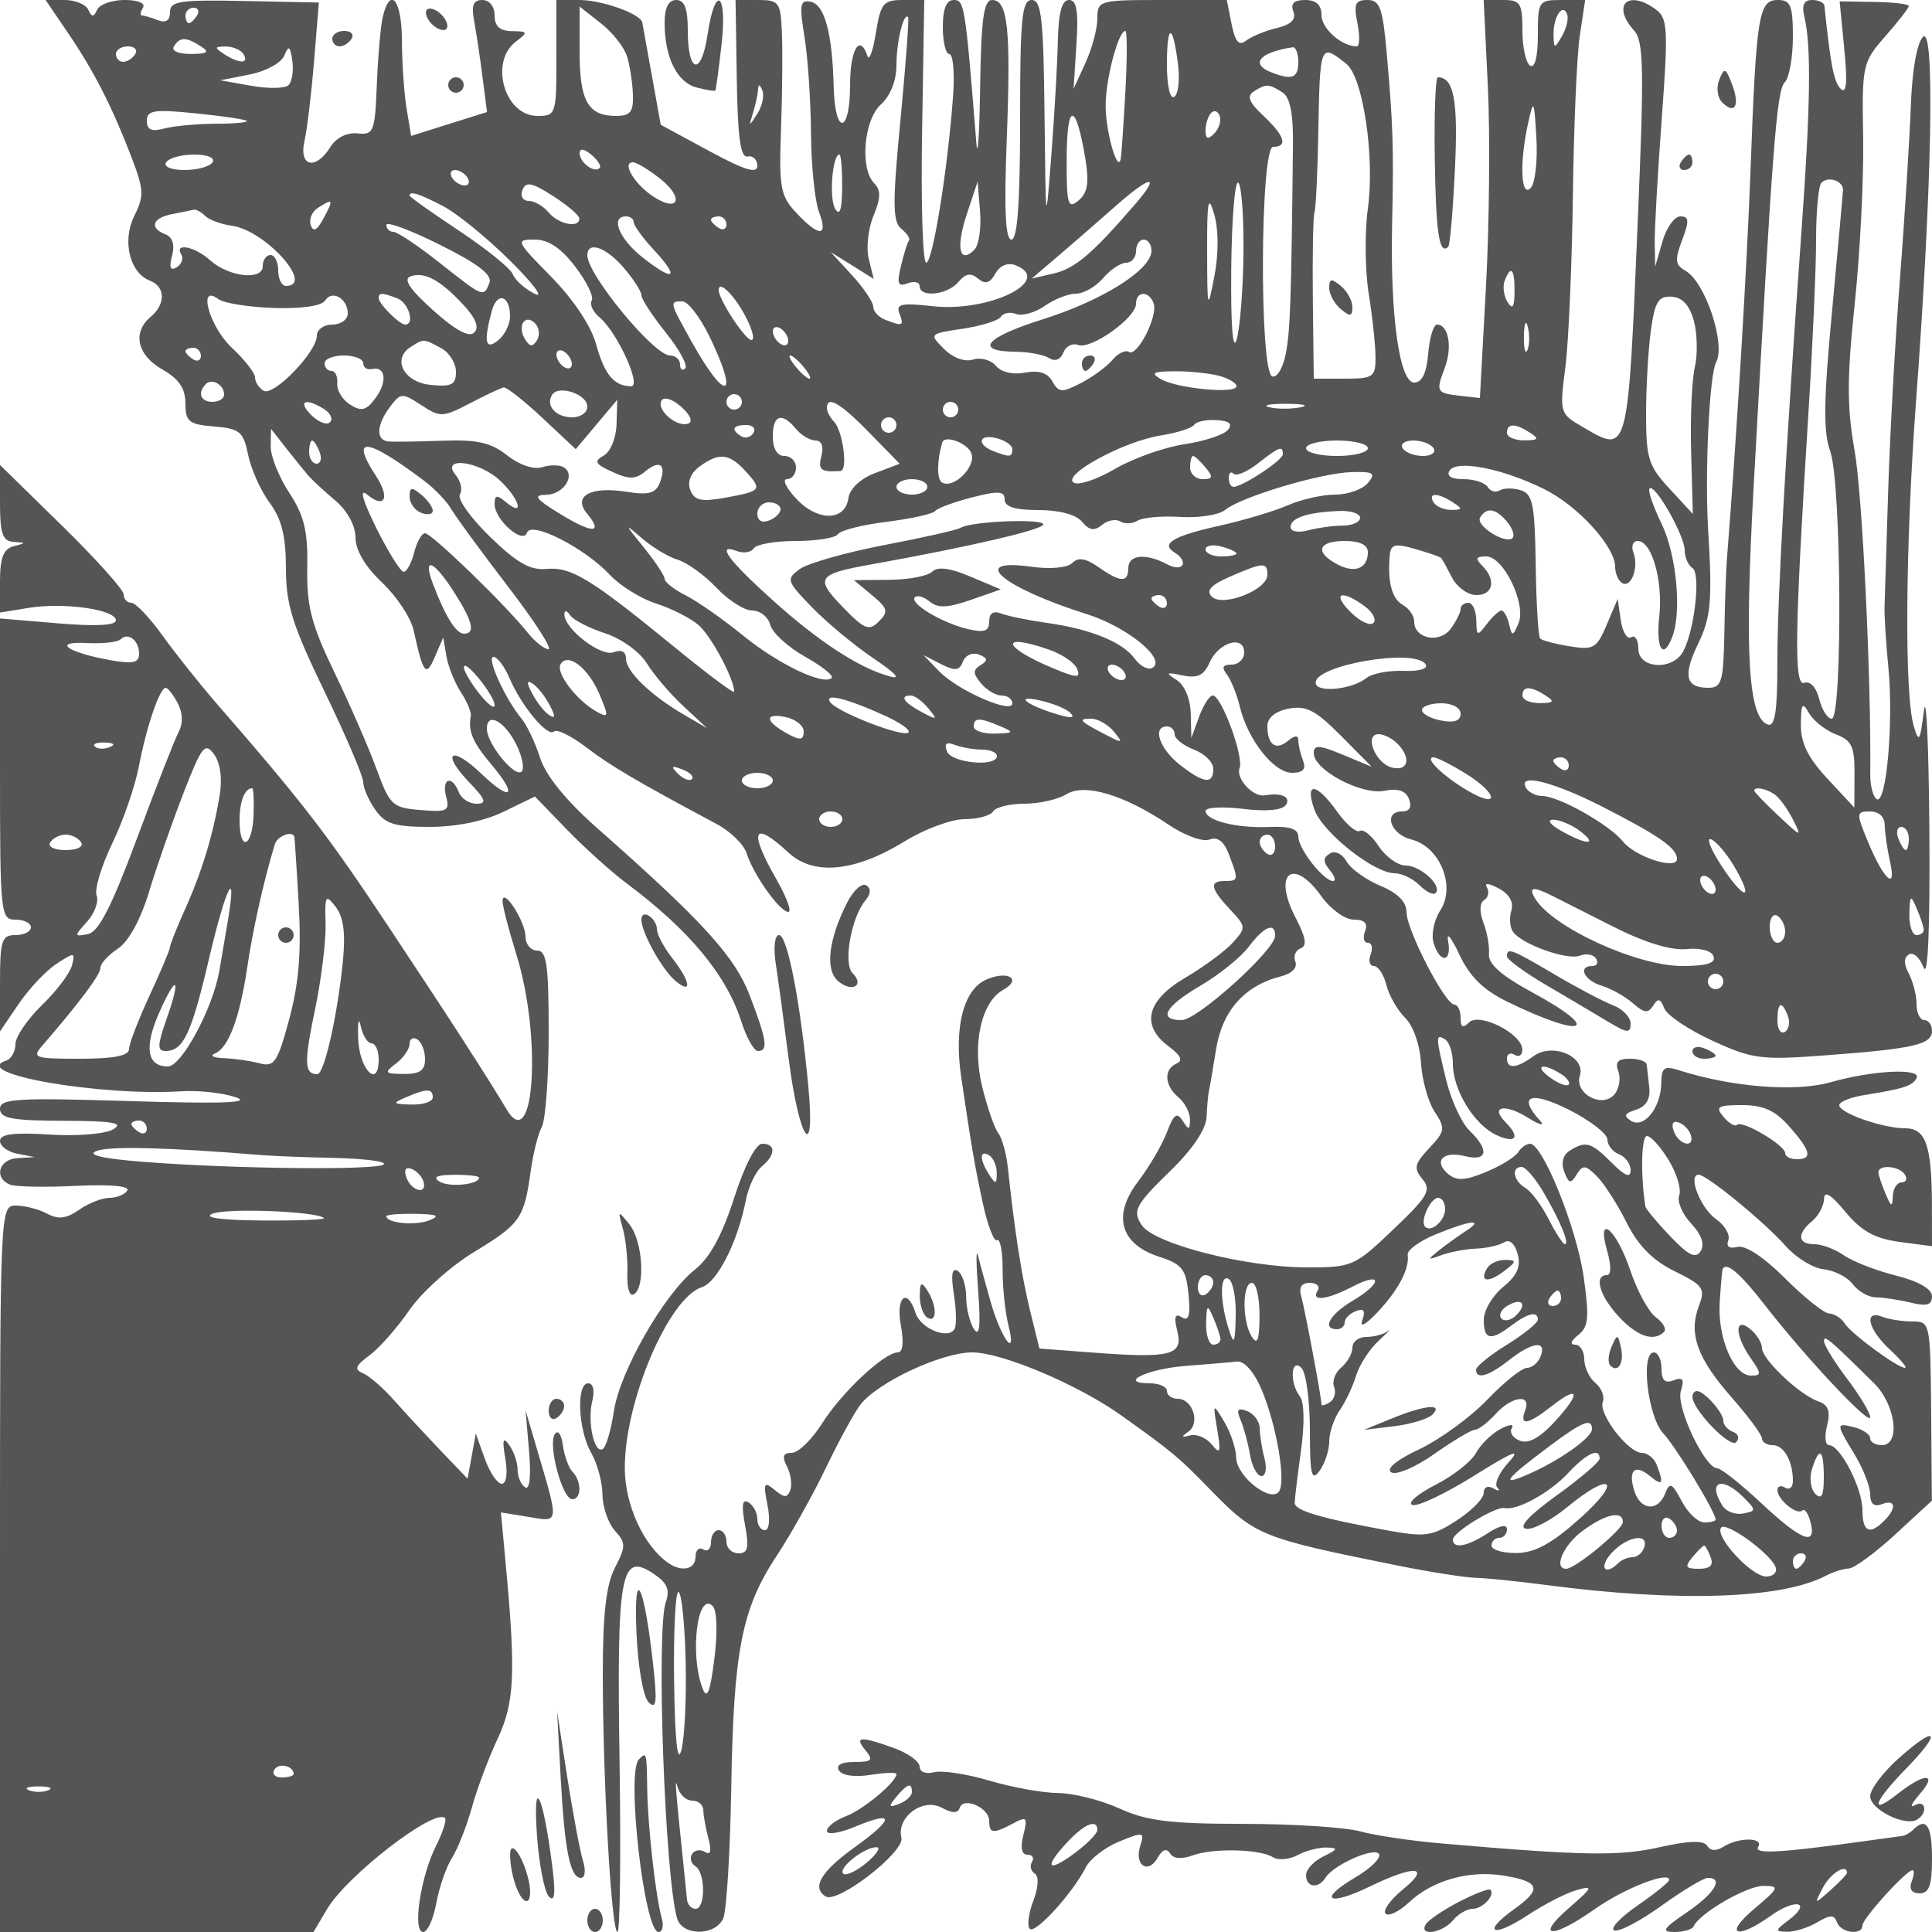 <svg xmlns="http://www.w3.org/2000/svg" version="1.0" width="250" height="250" viewBox="0 0 250 250" preserveAspectRatio="xMidYMid meet">
<g transform="translate(0,250) scale(0.01,-0.01)" fill="#555555" stroke="none">
<path d="M879 24575 c339 -499 566 -945 820 -1602 163 -425 168 -509 40 -764 -162 -325 -62 -741 203 -842 200 -77 203 -305 8 -467 -241 -200 -176 -494 149 -680 216 -122 300 -245 300 -439 1 -238 44 -273 372 -300 333 -28 379 -66 440 -368 38 -185 163 -464 279 -620 155 -210 210 -433 210 -847 0 -470 82 -731 500 -1596 275 -569 500 -1095 500 -1170 0 -74 70 -236 156 -358 128 -184 250 -222 705 -222 341 0 703 74 955 196 l406 197 414 -428 c228 -235 572 -545 764 -689 822 -614 1299 -1189 1495 -1801 66 -206 162 -375 213 -375 135 0 115 138 -102 707 -195 515 -601 962 -1988 2186 -395 349 -655 670 -729 900 -63 196 -171 425 -240 507 -210 252 -460 800 -364 800 50 0 143 -124 208 -275 153 -361 495 -770 576 -690 35 35 223 -58 418 -206 319 -243 634 -429 1687 -992 178 -95 353 -266 388 -380 85 -274 429 -757 539 -757 48 0 -22 191 -156 425 -362 634 -300 767 158 342 326 -302 858 -250 1503 146 256 158 605 287 774 287 170 0 336 45 370 100 34 55 217 100 407 100 190 0 433 55 540 122 236 147 750 -6 1325 -394 206 -139 442 -225 529 -192 105 41 187 -22 252 -194 126 -331 124 -342 -53 -342 -206 0 -188 -96 66 -368 210 -223 211 -236 36 -430 -100 -110 -377 -315 -617 -455 -500 -294 -577 -618 -210 -889 154 -114 186 -183 100 -220 -170 -74 -158 -287 25 -438 82 -68 149 -198 148 -287 -1 -139 -15 -141 -94 -16 -74 116 -116 86 -205 -150 -62 -163 -229 -448 -371 -634 -337 -442 -234 -811 271 -975 299 -97 348 -161 380 -486 27 -275 4 -354 -86 -298 -89 56 -105 8 -59 -178 79 -313 -84 -355 -1084 -279 l-700 53 -119 482 c-110 447 -201 1029 -289 1854 -19 184 -75 387 -124 450 -49 63 -143 333 -208 600 -134 550 -16 1095 272 1256 253 142 53 256 -226 129 -289 -132 -412 -617 -319 -1252 134 -911 173 -1138 281 -1641 62 -286 145 -501 184 -476 40 24 72 -146 72 -379 -1 -233 33 -558 75 -723 113 -448 -91 -180 -229 300 -63 220 -137 490 -164 600 -27 110 -26 -92 1 -450 34 -458 19 -606 -53 -500 -55 83 -102 271 -102 419 -1 148 -51 299 -110 336 -73 45 -89 -51 -49 -303 32 -203 36 -406 8 -451 -86 -139 -441 9 -504 210 -107 336 -260 207 -190 -161 40 -217 26 -350 -38 -350 -176 0 -725 -514 -980 -917 -133 -211 -310 -383 -394 -383 -112 0 -129 -46 -62 -175 49 -96 69 -233 44 -304 -38 -106 -75 -106 -204 0 -138 114 -149 91 -92 -196 37 -188 23 -325 -33 -325 -54 0 -98 65 -98 144 0 79 -51 176 -114 215 -81 50 -94 -34 -45 -295 54 -291 37 -364 -86 -364 -85 0 -155 68 -155 150 0 83 -45 150 -100 150 -55 0 -100 -70 -100 -156 0 -86 -45 -128 -100 -94 -55 34 -100 -8 -100 -94 0 -164 -178 -204 -355 -79 -315 220 -557 746 -560 1217 -7 863 566 2213 997 2350 200 64 465 588 569 1124 34 175 126 372 205 437 182 151 185 295 7 295 -83 0 -229 -283 -364 -703 -155 -482 -315 -774 -506 -925 -399 -316 -973 -1318 -1050 -1835 -36 -242 -101 -461 -143 -487 -111 -69 -203 353 -136 622 34 135 12 228 -53 228 -157 0 -131 -602 39 -900 79 -137 145 -381 146 -542 2 -161 75 -370 161 -466 143 -158 143 -201 0 -478 -114 -222 -157 -597 -157 -1384 1 -1376 112 -3330 190 -3330 33 0 45 986 27 2192 -37 2448 12 2725 431 2450 185 -121 224 -208 167 -375 -126 -371 -12 -3549 147 -4092 67 -229 492 -229 596 0 43 96 90 850 104 1675 29 1784 135 2330 583 3010 186 280 475 798 644 1150 169 352 370 719 446 816 229 291 1051 674 1445 674 385 0 1376 -419 1934 -819 652 -465 740 -538 1134 -944 598 -613 654 -636 2452 -998 413 -83 863 -153 1000 -156 138 -4 543 -45 900 -92 1718 -226 3053 -182 3624 118 95 50 230 93 300 95 69 2 339 200 600 440 l474 437 -9 1159 c-10 1143 -13 1160 -241 1160 -128 0 -303 27 -390 61 -246 94 -188 -160 97 -425 140 -130 229 -236 196 -236 -97 0 -695 440 -781 575 -44 69 -134 126 -200 128 -66 2 -322 206 -570 454 -275 275 -515 434 -618 408 -105 -27 -149 5 -118 86 27 71 -45 194 -160 275 -200 140 -369 575 -223 573 106 -1 859 -619 1129 -926 132 -149 353 -284 490 -298 138 -14 307 -101 376 -194 70 -92 205 -169 300 -169 96 -1 298 -31 449 -68 207 -51 275 -31 275 82 0 95 -171 193 -466 268 -256 64 -559 182 -672 261 -114 80 -286 145 -384 145 -217 0 -230 133 -28 300 82 68 151 198 153 287 2 111 90 57 277 -169 207 -249 380 -345 698 -388 l422 -56 -1 538 c-2 766 -80 988 -346 988 -290 0 -853 197 -853 299 0 43 146 103 325 131 511 82 621 118 675 219 71 133 -563 103 -1115 -54 -453 -128 -1278 -62 -1960 156 -190 61 -225 35 -228 -164 -4 -321 -223 -595 -391 -491 -101 63 -86 97 64 144 130 42 188 138 172 286 -14 123 -29 258 -34 299 -4 41 -103 75 -219 75 -153 0 -193 -44 -148 -163 34 -89 12 -223 -50 -298 -156 -187 -521 9 -448 242 78 249 -354 431 -598 253 -221 -161 -345 -171 -345 -28 0 58 45 78 100 44 55 -34 100 -3 99 69 -1 203 -555 485 -689 351 -80 -80 -110 -63 -110 60 0 94 -36 170 -80 170 -120 0 -620 967 -620 1198 0 132 -114 247 -340 341 -187 78 -383 220 -437 316 -55 98 -147 142 -215 100 -90 -56 -90 -106 -1 -214 65 -78 84 -141 42 -141 -122 0 -449 418 -449 573 0 101 -110 138 -375 126 -424 -18 -825 83 -825 208 0 46 219 58 486 26 311 -37 512 -17 556 55 64 102 -65 158 -278 120 -149 -26 -375 219 -324 352 57 149 -234 940 -347 940 -42 0 -122 -124 -177 -275 l-100 -275 -8 320 c-5 189 -80 366 -183 431 -149 95 -138 104 78 59 194 -40 275 -1 350 168 116 264 447 359 447 129 0 -86 -73 -157 -162 -157 -116 0 -134 -36 -64 -125 54 -69 130 -257 169 -419 103 -428 440 -856 675 -856 144 0 186 46 143 158 -34 87 -61 205 -61 262 0 69 -46 66 -134 -7 -157 -130 -266 -51 -266 192 0 108 103 192 275 225 225 44 348 -19 675 -349 l400 -403 -375 156 c-308 128 -375 131 -375 19 0 -216 614 -543 911 -486 180 35 280 2 322 -108 38 -101 7 -159 -86 -159 -252 0 -160 -293 113 -362 372 -93 581 -603 378 -918 -82 -126 -121 -317 -87 -425 86 -270 240 -246 187 30 -23 124 42 45 145 -175 136 -289 309 -459 627 -615 989 -482 1245 -379 313 126 -394 214 -568 367 -556 491 9 99 -23 283 -72 410 -53 142 -49 254 10 291 54 34 70 107 35 164 -38 61 24 56 153 -13 137 -73 197 -178 164 -285 -29 -93 -20 -217 20 -275 113 -163 702 -374 868 -310 82 32 175 14 208 -38 32 -53 11 -96 -47 -96 -195 0 -109 -186 119 -255 124 -38 306 -140 406 -228 144 -127 197 -133 261 -30 62 101 94 93 143 -34 34 -89 315 -279 624 -420 522 -239 627 -252 1476 -188 1133 85 1365 139 1365 316 0 76 -45 139 -100 139 -55 0 -100 93 -100 207 0 113 -45 290 -100 394 -67 125 -67 207 1 249 55 35 141 -41 190 -169 57 -146 84 501 75 1769 -8 1100 -40 1798 -71 1550 -49 -395 -65 -419 -131 -196 -123 415 -109 2326 29 4196 208 2794 247 4877 90 4722 -78 -78 -141 -435 -157 -900 -16 -425 -79 -1424 -140 -2222 -62 -797 -131 -2035 -153 -2750 -22 -715 -43 -1390 -47 -1500 -4 -110 18 -467 50 -794 68 -704 -27 -1773 -151 -1697 -48 30 -86 175 -84 323 13 1244 -102 3625 -203 4190 -99 555 -99 935 1 1887 70 655 119 1626 110 2158 -16 945 -9 976 287 1314 167 190 304 366 304 391 0 26 -201 49 -448 53 l-447 7 60 -616 c43 -433 29 -586 -46 -516 -88 84 -132 308 -211 1075 -5 41 -76 75 -160 75 -107 0 -136 -67 -98 -225 88 -369 78 -1139 -36 -2725 -211 -2932 -316 -4811 -315 -5633 1 -617 -31 -823 -122 -793 -255 85 -305 915 -185 3076 244 4423 298 5130 402 5234 58 58 106 322 106 586 0 410 -29 480 -195 480 -248 0 -279 -192 -353 -2200 -47 -1263 -178 -3429 -305 -5025 -12 -151 -28 -590 -34 -975 -12 -622 -35 -700 -207 -700 -296 0 -332 156 -131 572 165 341 184 559 128 1478 -44 737 16 2000 104 2164 127 236 -143 1040 -397 1182 -134 75 -141 139 -43 397 94 251 90 307 -23 307 -76 0 -181 -146 -232 -325 l-94 -325 -6 300 c-3 165 37 885 90 1600 86 1171 79 1312 -72 1425 -362 269 -583 60 -285 -270 124 -136 131 -490 50 -2407 -132 -3121 -119 -3070 -715 -2723 -298 173 -300 181 -224 775 42 330 85 1324 97 2210 11 885 51 1819 89 2075 l70 465 -306 0 c-297 0 -306 -14 -306 -456 0 -278 -39 -432 -100 -394 -55 34 -100 239 -100 456 0 354 -26 394 -250 394 l-251 0 54 -1125 c30 -619 19 -1777 -24 -2575 l-79 -1450 -244 27 c-320 36 -329 50 -212 358 103 269 51 565 -99 565 -45 0 -97 -169 -114 -375 -21 -253 -80 -375 -181 -375 -191 0 -312 866 -286 2050 22 981 12 1297 -71 2225 -51 574 -88 675 -249 675 -157 0 -179 -51 -129 -300 33 -165 29 -300 -9 -300 -195 0 -456 231 -456 404 0 133 -68 196 -211 196 -145 0 -193 -46 -153 -149 39 -102 -28 -169 -215 -214 -149 -35 -327 -109 -396 -163 -93 -73 -141 -18 -188 214 l-62 312 -837 0 c-816 0 -838 -6 -838 -239 0 -131 -69 -389 -154 -575 l-154 -336 37 575 c28 431 4 575 -96 575 -92 0 -136 -160 -144 -525 -6 -289 -44 -952 -84 -1475 -73 -949 -73 -949 -89 525 -13 1237 -40 1475 -166 1475 -127 0 -150 -239 -150 -1550 0 -1073 -34 -1550 -112 -1550 -78 0 -96 378 -61 1289 55 1433 16 1811 -189 1811 -108 0 -142 -242 -155 -1125 -9 -619 -31 -945 -49 -725 -144 1788 -154 1850 -293 1850 -95 0 -141 -115 -141 -350 0 -192 38 -350 85 -350 47 0 69 -236 49 -525 -66 -938 -264 -2175 -349 -2175 -45 0 -69 765 -53 1700 l28 1700 -279 0 c-251 0 -285 -43 -347 -425 -37 -233 -86 -368 -109 -300 -99 296 -225 86 -225 -375 0 -637 -196 -660 -212 -25 -17 695 -118 1068 -299 1103 -136 26 -147 -38 -80 -449 44 -263 82 -825 85 -1247 3 -423 50 -884 104 -1025 122 -324 4 -329 -292 -13 -207 220 -227 324 -200 1075 17 457 22 1022 12 1256 -17 398 -36 425 -309 425 l-291 0 16 -1025 c12 -760 48 -1019 141 -1000 69 14 125 -41 125 -121 0 -107 -166 -56 -625 193 l-625 338 -114 632 c-63 348 -119 660 -125 692 -21 112 -522 291 -816 291 l-295 0 0 -750 c0 -730 -6 -750 -246 -750 -424 0 -626 697 -279 961 162 123 158 133 -50 136 -157 2 -225 63 -225 203 0 116 -67 200 -158 200 -118 0 -145 -69 -106 -275 28 -151 77 -477 108 -725 l58 -450 -491 -154 -491 -155 -59 355 c-32 194 -59 590 -60 879 -1 530 -154 715 -249 300 -28 -124 -62 -517 -76 -875 -24 -608 -41 -648 -251 -626 -135 14 -274 -56 -349 -175 -191 -307 -412 -257 -336 76 34 151 90 616 124 1034 l62 758 -963 20 c-835 18 -963 -2 -963 -144 0 -109 -53 -144 -158 -104 -87 34 -180 61 -206 61 -26 0 -20 45 14 100 36 58 -63 100 -236 100 -163 0 -324 -56 -356 -125 -46 -100 -70 -100 -116 0 -32 69 -170 125 -305 125 l-247 0 289 -425z m1671 225 c-34 -55 -82 -100 -106 -100 -24 0 -44 45 -44 100 0 55 48 100 106 100 58 0 78 -45 44 -100z m5565 -533 c36 -119 70 -341 75 -492 8 -223 -33 -275 -220 -275 -360 0 -470 193 -470 827 l0 588 275 -216 c151 -118 304 -312 340 -432z m12095 262 c-96 -165 -104 -163 -107 29 -3 232 124 412 177 252 19 -56 -13 -183 -70 -281z m-8558 -1079 c-104 -1082 -102 -1318 10 -1410 74 -60 119 -128 101 -150 -19 -22 -66 -169 -104 -328 -56 -234 -41 -276 86 -228 85 33 155 16 155 -37 0 -153 362 -113 501 54 91 110 161 122 254 45 95 -79 154 -62 225 64 58 104 159 146 258 109 508 -196 -337 -614 -1072 -531 -399 45 -475 29 -428 -92 62 -164 45 -172 -180 -85 -87 33 -158 109 -158 169 0 60 -124 244 -275 409 l-275 299 278 -173 278 -174 -64 257 c-36 141 -8 393 61 560 95 227 97 332 11 418 -190 190 -138 822 86 1024 122 111 200 308 200 507 0 306 93 688 151 622 14 -16 -31 -614 -99 -1329z m2911 375 c-24 -426 -51 -820 -60 -875 -35 -205 -189 314 -196 660 -7 339 161 990 256 990 23 0 23 -349 0 -775z m680 346 c26 -201 4 -392 -48 -424 -55 -34 -95 141 -95 414 0 542 75 547 143 10z m-12643 229 c116 -75 87 -97 -131 -98 -162 -1 -255 40 -219 98 77 124 158 124 350 0z m-850 -100 c-34 -55 -104 -100 -156 -100 -52 0 -94 45 -94 100 0 55 70 100 156 100 86 0 128 -45 94 -100z m1400 0 c78 -127 -54 -127 -250 0 -129 84 -127 97 19 98 93 1 197 -43 231 -98z m583 -402 c-45 -44 -263 -47 -483 -8 l-400 71 380 75 c211 41 411 151 449 245 57 138 75 126 104 -68 18 -130 -4 -272 -50 -315z m13067 302 c0 -209 -78 -241 -342 -139 -287 110 -164 261 267 327 41 7 75 -78 75 -188z m620 -25 c218 -171 372 -1207 280 -1875 -42 -302 -37 -797 11 -1100 49 -302 88 -674 88 -825 1 -254 -29 -275 -399 -275 l-400 0 -12 1025 c-6 564 3 1070 21 1125 18 55 40 505 49 1000 22 1193 22 1193 362 925z m-7620 -646 c-109 -170 -112 -170 -58 4 32 101 62 236 66 300 6 84 21 83 57 -4 27 -67 -2 -202 -65 -300z m6793 277 c100 -63 142 -271 138 -673 -22 -2027 -35 -2404 -92 -2706 -35 -185 -114 -319 -176 -298 -169 57 -157 2971 12 2971 194 0 149 143 -126 401 -187 175 -219 256 -125 316 159 101 194 100 369 -11z m3213 -1240 c-128 -128 -145 335 -31 847 70 313 77 299 106 -202 17 -297 -17 -587 -75 -645z m-16614 870 c23 -20 -157 -37 -400 -37 -243 -1 -543 -29 -667 -62 -165 -44 -225 -17 -225 100 0 136 93 151 625 97 344 -34 644 -78 667 -98z m10853 -494 c50 -308 29 -439 -89 -537 -139 -115 -156 -54 -153 558 3 727 120 717 242 -21z m1666 329 c-81 -81 -111 -70 -111 42 0 85 33 186 73 227 40 40 90 21 111 -42 21 -64 -12 -166 -73 -227z m-7952 -445 c-69 -70 -259 71 -259 192 0 66 57 59 152 -20 84 -70 132 -147 107 -172z m-5009 74 c-34 -55 -197 -100 -362 -100 -174 0 -274 42 -238 100 34 55 197 100 362 100 174 0 274 -42 238 -100z m8147 -325 c-2 -292 -30 -378 -91 -275 -80 137 -35 700 56 700 21 0 37 -191 35 -425z m-2360 117 c321 -252 249 -453 -84 -235 -243 159 -412 443 -263 443 46 0 202 -94 347 -208z m-2487 8 c34 -55 17 -100 -38 -100 -55 0 -128 45 -162 100 -34 55 -17 100 38 100 55 0 128 -45 162 -100z m1446 -525 c7 -132 -267 -80 -396 75 -68 83 -185 150 -259 150 -75 0 -111 63 -81 141 44 113 119 99 393 -75 186 -119 340 -250 343 -291z m7186 175 c-545 -632 -773 -826 -1045 -888 l-287 -66 326 277 c179 152 515 444 745 648 473 419 612 434 261 29z m1408 -631 c-5 -478 -46 -981 -90 -1119 -49 -152 -75 209 -68 917 6 642 47 1146 90 1120 43 -27 74 -440 68 -918z m7758 823 c-2 -51 -66 -760 -142 -1575 -109 -1151 -114 -1556 -23 -1807 145 -403 162 -3460 19 -3460 -54 0 -127 115 -162 256 -38 149 -117 236 -191 208 -138 -53 -127 645 54 3527 53 847 97 1841 97 2208 0 367 31 699 69 736 89 90 282 25 279 -93z m-11240 -774 c-193 -193 -242 27 -99 457 l141 425 32 -388 c17 -214 -16 -436 -74 -494z m-6878 567 c176 -90 568 -409 870 -708 303 -300 446 -493 319 -429 -127 63 -254 177 -283 253 -29 75 -342 328 -694 562 -353 234 -642 439 -642 456 0 63 119 27 430 -134z m9984 -909 c-88 -456 -92 -442 -94 324 -2 658 15 743 92 476 57 -198 58 -508 2 -800z m-11527 749 c-84 -156 -134 -183 -166 -88 -25 75 16 175 92 223 200 127 207 114 74 -135z m-1532 31 c52 -51 208 -109 345 -127 431 -58 1079 -779 700 -779 -55 0 -100 90 -100 200 0 110 -45 200 -100 200 -55 0 -100 -64 -100 -143 0 -191 -440 -142 -682 76 -195 177 -469 231 -372 74 31 -51 4 -126 -60 -166 -82 -50 -100 -5 -60 149 38 143 7 242 -84 277 -213 82 -171 213 83 262 124 24 250 50 280 57 30 8 98 -28 150 -80z m3679 -863 c-75 -195 -73 -196 -646 257 -278 220 -547 400 -597 400 -50 0 -91 40 -91 89 0 50 312 -66 694 -257 484 -241 678 -389 640 -489z m1866 781 c0 -42 117 -202 260 -357 341 -367 268 -422 -138 -104 -309 241 -431 537 -222 537 55 0 100 -34 100 -76z m1200 -30 c0 -58 -45 -78 -100 -44 -55 34 -100 82 -100 106 0 24 45 44 100 44 55 0 100 -48 100 -106z m-1956 -545 c147 -192 243 -390 213 -438 -30 -49 15 -146 100 -217 228 -189 551 -894 409 -892 -221 2 -344 150 -452 542 -66 240 -293 580 -582 875 -456 463 -465 481 -215 481 179 0 342 -109 527 -351z m7456 206 c0 -245 -634 -644 -1410 -888 -747 -235 -893 -415 -340 -419 165 -2 357 -38 426 -82 76 -48 148 -20 183 71 32 83 118 127 192 99 166 -64 749 352 749 533 0 167 169 171 228 6 59 -165 -212 -696 -321 -629 -46 28 -142 -18 -213 -104 -71 -85 -254 -220 -407 -299 -247 -127 -287 -125 -369 21 -62 112 -176 148 -354 114 -157 -30 -309 6 -377 88 -64 76 -197 113 -296 81 -108 -34 -260 22 -376 138 -194 194 -192 196 243 261 240 36 462 106 493 155 30 50 119 66 198 36 78 -30 244 17 369 104 124 87 307 159 405 159 99 0 256 90 350 200 94 110 229 200 299 200 71 0 128 68 128 150 0 83 45 150 100 150 55 0 100 -65 100 -145z m-6828 -221 c125 -146 228 -306 228 -355 0 -50 143 -268 317 -485 174 -217 286 -424 250 -461 -37 -36 -67 -14 -67 50 0 65 -59 117 -131 117 -206 0 -1069 1046 -1069 1296 0 190 241 108 472 -162z m-2078 -476 c162 -174 210 -294 143 -361 -67 -67 -244 29 -533 288 -299 268 -390 404 -294 438 181 65 382 -42 684 -365z m13604 167 c-1 -200 -25 -237 -90 -134 -49 77 -66 201 -38 275 81 211 130 158 128 -141z m-9945 -331 c84 -162 116 -294 71 -294 -81 0 -424 523 -424 646 0 137 207 -70 353 -352z m-6110 121 c359 -12 620 26 664 96 88 143 293 27 293 -167 0 -79 -90 -144 -200 -144 -110 0 -200 -65 -200 -144 0 -211 -562 -791 -690 -712 -61 37 -110 115 -110 172 0 57 -135 230 -300 384 -291 272 -448 837 -175 630 69 -53 392 -104 718 -115z m1599 124 c146 -56 230 -339 101 -339 -74 0 -343 269 -343 343 0 72 45 72 242 -4z m1458 -233 c0 -100 -67 -238 -150 -306 -169 -140 -195 -29 -87 374 68 255 237 207 237 -68z m15318 -56 c45 -165 51 -435 13 -600 -39 -165 -60 -660 -48 -1100 l22 -800 -302 327 c-271 292 -303 393 -303 961 0 349 28 836 62 1084 51 373 97 448 267 439 140 -8 233 -108 289 -311z m-12738 -203 c391 -805 218 -870 -222 -83 -299 534 -299 536 -128 536 72 0 229 -204 350 -453z m-2231 -49 c-56 -91 -93 -88 -155 12 -105 170 -2 338 129 207 55 -55 66 -153 26 -219z m12817 -125 c-28 -68 -49 12 -47 177 3 165 25 220 50 123 26 -97 24 -232 -3 -300z m-9566 115 c0 -55 -45 -72 -100 -38 -55 34 -100 107 -100 162 0 55 45 72 100 38 55 -34 100 -107 100 -162z m-4493 -92 c106 -56 193 -194 193 -306 0 -168 -55 -197 -324 -171 -350 33 -509 335 -261 492 170 108 161 109 392 -15z m-3107 -102 c0 -58 -45 -78 -100 -44 -55 34 -100 82 -100 106 0 24 45 44 100 44 55 0 100 -48 100 -106z m4800 -106 c0 -55 -45 -72 -100 -38 -55 34 -100 107 -100 162 0 55 45 72 100 38 55 -34 100 -107 100 -162z m-2700 12 c0 -55 51 -89 113 -75 179 40 203 -165 44 -379 -118 -159 -180 -174 -326 -82 -100 62 -175 186 -167 275 8 88 -26 161 -75 161 -49 0 -89 45 -89 100 0 55 113 100 250 100 138 0 250 -45 250 -100z m5700 -50 c68 -82 102 -150 74 -150 -27 0 -106 68 -174 150 -68 83 -102 150 -74 150 27 0 106 -67 174 -150z m5375 -113 c124 -33 225 -94 225 -135 0 -103 -769 -30 -980 93 -136 79 -100 99 180 101 193 1 451 -26 575 -59z m-12875 -243 c0 -52 -67 -94 -150 -94 -155 0 -199 118 -86 231 80 80 236 -11 236 -137z m4117 -300 l433 -406 269 320 268 319 -9 -317 c-5 -177 -78 -356 -166 -405 -131 -74 -113 -109 112 -211 216 -99 301 -98 425 6 191 157 279 89 189 -146 -53 -138 -143 -163 -428 -118 -467 75 -702 -54 -514 -281 217 -262 71 -263 -350 -4 -316 194 -353 243 -182 246 229 3 392 256 231 356 -53 33 -179 34 -280 2 -109 -35 -293 28 -452 152 -211 167 -388 207 -840 190 -315 -11 -629 -16 -698 -9 -165 16 -154 216 24 451 136 179 156 180 402 19 246 -161 279 -159 629 23 204 106 400 199 437 206 36 7 261 -170 500 -393z m583 144 c0 -76 -87 -138 -194 -138 -214 0 -349 150 -262 291 83 133 456 9 456 -153z m1304 -220 c-151 -50 -416 182 -343 300 33 53 146 16 257 -84 117 -106 152 -194 86 -216z m696 282 c0 -55 -45 -100 -100 -100 -55 0 -100 45 -100 100 0 55 45 100 100 100 55 0 100 -45 100 -100z m-5403 -96 c81 -51 114 -127 73 -168 -41 -41 -151 2 -244 95 -181 181 -72 227 171 73z m7054 -305 l391 -400 -317 -120 c-191 -72 -328 -201 -346 -324 -43 -301 -396 -306 -675 -9 -131 140 -186 254 -121 254 64 0 117 68 117 150 0 83 -67 150 -150 150 -93 0 -150 94 -150 250 0 283 116 322 300 100 68 -82 182 -150 253 -150 79 0 108 -77 76 -200 -47 -181 -9 -211 246 -195 100 6 33 519 -84 640 -50 52 -91 131 -91 175 0 167 173 67 551 -321z m1149 301 c0 -55 -45 -100 -100 -100 -55 0 -100 45 -100 100 0 55 45 100 100 100 55 0 100 -45 100 -100z m4424 29 c-125 -24 -305 -23 -400 2 -96 25 6 45 226 44 220 -1 298 -22 174 -46z m-5224 -229 c0 -55 -45 -100 -100 -100 -55 0 -100 45 -100 100 0 55 45 100 100 100 55 0 100 -45 100 -100z m4288 -64 c-52 -63 -306 -146 -565 -185 -259 -39 -661 -182 -894 -318 -233 -137 -474 -217 -535 -179 -159 98 641 533 1120 610 215 34 412 97 438 139 26 42 156 69 289 61 169 -10 213 -48 147 -128z m-6139 -38 c-35 -56 -105 -75 -156 -44 -139 86 -113 146 63 146 86 0 128 -46 93 -102z m10051 2 c121 -78 107 -97 -75 -98 -124 -1 -225 43 -225 98 0 125 106 125 300 0z m-15814 -550 c47 -55 204 -201 350 -324 159 -135 264 -327 264 -482 0 -164 125 -375 343 -581 189 -178 373 -456 409 -618 125 -569 160 -613 275 -345 l108 250 42 -243 c23 -133 107 -342 186 -463 80 -121 138 -260 129 -307 -36 -201 22 -339 270 -634 346 -410 253 -485 -137 -112 -386 369 -523 273 -158 -109 219 -228 238 -282 99 -282 -95 0 -198 68 -230 150 -87 227 -225 179 -163 -57 49 -186 16 -204 -332 -175 -363 30 -397 61 -569 532 -101 275 -346 838 -545 1250 -299 621 -359 853 -351 1350 9 478 -39 676 -233 973 -134 205 -242 475 -240 600 l4 227 196 -250 c108 -137 236 -295 283 -350z m9114 338 c0 -104 -32 -108 -242 -27 -229 88 -194 230 42 168 110 -29 200 -92 200 -141z m-8964 -38 c32 -82 14 -150 -39 -150 -53 0 -97 68 -97 150 0 83 18 150 39 150 22 0 66 -67 97 -150z m1356 -374 c133 -100 291 -265 350 -368 60 -102 388 -550 731 -997 342 -446 578 -811 524 -811 -55 0 -177 98 -273 218 -284 357 -1240 1282 -1324 1282 -43 0 -107 -112 -141 -250 -35 -137 -96 -250 -136 -249 -40 1 -199 256 -354 567 -176 355 -221 517 -122 435 233 -194 305 -47 117 240 -342 522 -123 499 628 -67z m7077 360 c67 -175 -233 -470 -382 -378 -66 41 -63 285 6 517 30 102 326 -8 376 -139z m5131 64 c0 -55 -180 -100 -400 -100 -220 0 -400 45 -400 100 0 55 180 100 400 100 220 0 400 -45 400 -100z m850 0 c34 -55 -28 -100 -138 -100 -110 0 -228 45 -262 100 -34 55 28 100 138 100 110 0 228 -45 262 -100z m-1950 -78 c0 -77 -523 -422 -640 -422 -33 0 -60 53 -60 117 0 64 29 88 63 53 35 -35 176 25 314 133 276 217 323 235 323 119z m-6949 -223 c216 -239 205 -253 -277 -341 -302 -54 -389 -34 -442 102 -40 106 5 219 121 304 253 185 384 171 598 -65z m5949 51 c102 -123 95 -150 -38 -150 -89 0 -162 68 -162 150 0 83 17 150 38 150 21 0 94 -67 162 -150z m-9131 -167 c253 -238 324 -484 81 -283 -122 101 -150 97 -150 -22 0 -203 367 -528 419 -371 52 157 745 -195 1071 -544 132 -142 402 -309 600 -373 198 -63 445 -188 549 -278 163 -140 461 -697 461 -862 0 -31 -349 230 -775 579 -1079 882 -1334 1039 -1652 1009 -212 -20 -385 78 -732 416 -251 243 -426 490 -390 548 37 59 12 172 -55 252 -203 245 303 182 573 -71z m13509 -110 c441 -218 922 -745 922 -1010 0 -83 40 -176 90 -207 117 -72 220 203 146 394 -31 83 -6 150 56 150 182 0 329 -515 279 -975 -46 -420 51 -573 168 -267 125 324 55 1065 -138 1464 -110 227 -180 432 -156 457 69 68 454 -609 455 -798 0 -93 45 -197 100 -231 109 -68 31 -786 -117 -1075 -132 -256 -583 -232 -583 31 0 113 -42 180 -93 148 -51 -31 -112 67 -134 219 l-40 277 -142 -334 c-129 -305 -170 -329 -478 -279 -186 30 -358 75 -383 100 -25 25 -51 454 -58 954 -11 778 -39 917 -192 965 -98 31 -221 31 -272 -1 -52 -32 -122 -13 -157 43 -35 56 -175 102 -313 102 -155 0 -224 41 -182 109 90 146 680 32 1222 -236z m-2278 77 c-68 -82 -258 -150 -422 -150 -164 0 -440 -62 -613 -138 -173 -76 -576 -196 -895 -267 -589 -131 -755 -231 -572 -344 194 -120 109 -262 -91 -155 -278 149 -507 128 -507 -46 0 -192 -99 -189 -386 12 -165 115 -262 130 -338 54 -64 -64 -285 -84 -542 -48 -814 111 -361 -270 727 -614 524 -165 1036 -582 853 -695 -55 -34 -160 19 -232 119 -156 215 -573 384 -1148 464 -229 32 -488 85 -575 118 -105 41 -159 6 -159 -101 0 -126 -62 -149 -275 -99 -335 78 -763 335 -686 412 31 31 118 5 194 -58 103 -86 233 -80 527 23 l390 136 -393 166 c-267 113 -425 133 -495 63 -56 -56 -307 -103 -557 -105 l-455 -4 234 -195 c205 -170 216 -213 88 -340 -127 -127 -185 -104 -467 187 -364 376 -330 427 370 552 1261 226 2225 450 2225 517 0 79 -929 41 -1068 -43 -45 -28 -490 -129 -990 -224 -499 -96 -991 -236 -1094 -311 -178 -130 -170 -154 158 -493 189 -196 547 -493 794 -660 303 -205 368 -281 200 -232 -396 114 -906 447 -1500 981 -574 516 -741 743 -467 638 88 -34 187 -18 220 34 32 53 278 96 547 96 269 0 513 40 543 88 30 49 314 121 631 160 317 40 599 102 626 139 28 36 241 116 475 176 345 89 425 84 425 -27 0 -94 135 -136 438 -136 268 0 486 -58 563 -151 93 -113 160 -123 258 -42 73 61 179 81 237 46 57 -36 158 -31 225 10 66 41 316 63 555 48 239 -15 498 26 576 90 203 169 1240 479 1635 490 289 8 320 -13 213 -141z m-5700 -50 c0 -55 -90 -100 -200 -100 -110 0 -200 45 -200 100 0 55 90 100 200 100 110 0 200 -45 200 -100z m6800 -200 c129 -84 127 -97 -19 -98 -93 -1 -197 43 -231 98 -78 127 54 127 250 0z m-8700 -89 c0 -49 -67 -116 -150 -147 -91 -35 -150 0 -150 89 0 81 68 147 150 147 83 0 150 -40 150 -89z m7500 -111 c0 -55 -101 -101 -225 -101 -124 -1 -326 -29 -450 -62 -128 -34 -225 -15 -225 44 0 118 219 190 625 207 151 7 275 -33 275 -88z m1902 -52 c70 -84 101 -178 71 -209 -89 -89 -485 161 -420 266 85 137 204 117 349 -57z m-10730 -492 c122 -37 347 -200 500 -362 152 -162 360 -294 462 -294 102 0 207 -84 233 -186 27 -102 228 -287 448 -410 219 -123 375 -247 347 -276 -104 -103 -691 177 -1145 547 -257 210 -591 443 -742 520 -151 76 -275 173 -275 214 0 42 -122 225 -270 408 -252 310 -253 318 -25 119 135 -117 345 -243 467 -280z m7228 82 c0 -21 -90 -38 -200 -38 -110 0 -200 41 -200 91 0 49 90 67 200 38 110 -29 200 -70 200 -91z m1700 18 c0 -213 -169 -280 -398 -157 -294 157 -247 301 98 301 195 0 300 -51 300 -144z m950 -78 c13 -15 76 -129 140 -253 64 -124 205 -225 314 -225 219 0 259 197 76 380 -93 93 -82 120 52 120 225 0 523 -620 417 -866 -74 -171 -83 -172 -122 -9 -23 96 -67 175 -98 175 -31 0 -117 -79 -190 -175 -123 -162 -133 -158 -136 50 -2 124 -48 225 -103 225 -55 0 -100 -36 -100 -81 0 -44 -57 -159 -128 -255 -142 -195 -472 -130 -472 92 0 74 -66 171 -147 216 -143 80 -201 303 -169 646 13 140 69 153 330 78 172 -49 323 -102 336 -118z m-12775 -439 c243 -381 281 -539 129 -539 -103 0 -241 222 -401 643 -140 366 8 310 272 -104z m10525 223 c0 -196 -579 -423 -720 -282 -77 77 -13 150 231 256 436 190 489 193 489 26z m-1300 -368 c0 -58 -45 -78 -100 -44 -55 34 -100 82 -100 106 0 24 45 44 100 44 55 0 100 -48 100 -106z m2556 -36 c106 -78 159 -177 116 -219 -43 -43 -176 21 -297 142 -245 244 -121 297 181 77z m-9827 -352 c213 -70 449 -240 541 -390 90 -146 302 -395 472 -553 l308 -286 -300 175 c-430 250 -750 560 -750 726 0 90 -59 121 -160 82 -164 -63 -636 301 -637 490 0 57 32 53 74 -11 40 -60 243 -166 452 -233z m5748 -213 c169 -59 332 -171 362 -250 46 -120 -4 -119 -317 12 -659 275 -695 464 -45 238z m-887 -199 c-102 -63 -102 -109 4 -236 72 -87 192 -158 268 -158 76 0 138 -46 138 -101 0 -144 -708 166 -950 417 l-200 207 226 -116 c184 -93 238 -87 284 32 31 83 123 123 207 91 116 -45 121 -75 23 -136z m-4931 -382 c121 -288 118 -306 -38 -221 -258 142 -535 506 -467 615 96 156 360 -50 505 -394z m10689 391 c35 -57 -86 -92 -289 -84 -193 7 -408 -35 -479 -93 -176 -144 -624 -194 -654 -73 -56 233 1287 469 1422 250z m-12048 -528 c0 -56 -90 12 -200 152 -110 140 -199 292 -197 339 5 119 397 -366 397 -491z m8150 425 c34 -55 17 -100 -38 -100 -55 0 -128 45 -162 100 -34 55 -17 100 38 100 55 0 128 -45 162 -100z m-7441 -418 c80 -148 80 -187 2 -138 -61 37 -160 160 -220 274 -80 148 -80 187 -2 138 61 -37 160 -160 220 -274z m12891 118 c121 -78 107 -97 -75 -98 -124 -1 -225 43 -225 98 0 125 106 125 300 0z m-8521 -274 c180 -84 305 -175 277 -204 -70 -70 -938 268 -1017 397 -75 119 242 37 740 -193z m534 108 c124 -151 116 -156 -88 -47 -233 124 -290 213 -137 213 48 0 149 -75 225 -166z m1837 -58 c66 -65 14 -73 -150 -25 -404 118 -594 261 -250 187 165 -35 345 -108 400 -162z m5050 -12 c0 -91 -82 -121 -250 -88 -137 26 -250 87 -250 136 0 48 113 88 250 88 144 0 250 -58 250 -136z m4858 -267 c205 -78 242 -158 239 -520 l-2 -427 -348 374 c-252 270 -346 463 -344 700 3 276 19 298 108 145 58 -99 214 -221 347 -272z m-13358 38 c0 -110 -44 -118 -194 -38 -300 160 -327 279 -53 227 136 -26 247 -111 247 -189z m-3716 -175 c74 -151 104 -305 66 -343 -87 -86 -450 359 -450 552 0 227 234 99 384 -209z m6266 240 c177 -76 169 -87 -75 -93 -151 -4 -275 38 -275 93 0 117 77 117 350 0z m1463 -66 c125 -153 116 -156 -113 -37 -335 174 -360 203 -179 203 85 0 216 -75 292 -166z m787 -36 c0 -57 113 -146 250 -198 138 -52 250 -164 250 -248 0 -207 -123 -191 -437 55 -260 206 -356 493 -163 493 55 0 100 -46 100 -102z m2880 -118 c186 -186 144 -368 -71 -311 -213 55 -361 431 -170 431 67 0 175 -54 241 -120z m-5372 -80 c106 0 192 -37 192 -83 0 -146 -589 -91 -647 61 -38 101 -7 126 104 83 88 -33 246 -61 351 -61z m6255 -308 c422 -261 449 -469 29 -223 -323 190 -570 431 -441 431 41 0 227 -94 412 -208z m1337 102 c0 -58 -45 -78 -100 -44 -55 34 -100 82 -100 106 0 24 45 44 100 44 55 0 100 -48 100 -106z m-11347 -175 c-31 -30 -112 0 -180 69 -98 98 -86 110 56 56 99 -38 154 -94 124 -125z m1047 -19 c0 -55 -90 -100 -200 -100 -110 0 -200 45 -200 100 0 55 90 100 200 100 110 0 200 -45 200 -100z m10743 -343 c729 -373 957 -533 957 -671 0 -149 -539 25 -700 226 -174 217 -833 588 -1044 588 -79 0 -172 45 -206 100 -126 204 344 89 993 -243z m2217 166 c61 -40 168 -185 238 -323 123 -240 115 -238 -185 44 -172 161 -313 307 -313 325 0 55 147 30 260 -46z m-12060 -323 c0 -55 -67 -100 -150 -100 -82 0 -150 45 -150 100 0 55 68 100 150 100 83 0 150 -45 150 -100z m13488 -75 c1 -96 32 -310 69 -475 89 -394 -85 -231 -293 275 -146 355 -144 375 35 375 113 0 189 -70 189 -175z m-3944 -78 c247 -187 85 -185 -244 3 -145 83 -187 143 -100 143 83 0 237 -65 344 -146z m4256 -97 c0 -82 -18 -150 -39 -150 -22 0 -66 68 -97 150 -32 82 -14 150 39 150 53 0 97 -68 97 -150z m-8200 -106 c0 -86 -45 -128 -100 -94 -55 34 -100 104 -100 156 0 52 45 94 100 94 55 0 100 -70 100 -156z m5940 -254 c267 -453 135 -450 -162 3 -141 216 -203 372 -137 347 66 -26 200 -183 299 -350z m-5340 -390 c118 -165 305 -300 418 -300 140 0 185 -47 146 -150 -32 -82 -16 -150 36 -150 52 0 68 -67 36 -150 -31 -82 -12 -150 42 -150 55 0 128 -111 162 -247 34 -136 144 -327 244 -425 103 -102 190 -349 203 -578 13 -220 92 -505 176 -634 143 -218 138 -252 -69 -473 -192 -204 -204 -260 -88 -400 119 -143 72 -225 -378 -653 -498 -476 -531 -490 -1116 -490 -783 0 -1970 302 -2135 543 -128 187 -87 265 373 712 282 274 455 532 463 691 6 140 20 288 29 329 10 41 52 288 94 547 80 500 369 825 836 943 143 35 220 113 190 191 -28 72 3 150 69 173 85 31 66 143 -67 398 -300 574 -33 791 336 273z m5100 88 c0 -55 -45 -72 -100 -38 -55 34 -100 107 -100 162 0 55 45 72 100 38 55 -34 100 -107 100 -162z m-2124 -75 c96 -48 458 -231 804 -406 403 -204 742 -307 940 -288 183 18 328 -20 353 -94 31 -88 -90 -125 -405 -125 -590 0 -1681 501 -1905 875 -88 147 -26 158 213 38z m4817 -438 c4 -41 -38 -75 -93 -75 -55 0 -97 124 -93 275 6 244 17 252 93 75 47 -110 89 -234 93 -275z m-1793 -31 c0 -79 -45 -144 -100 -144 -55 0 -100 93 -100 206 0 113 45 178 100 144 55 -34 100 -127 100 -206z m-6600 -53 c0 -183 -1006 -1091 -1209 -1091 -315 0 -218 176 247 448 240 141 521 368 623 504 197 262 339 320 339 139z m5800 -591 c0 -55 -45 -100 -100 -100 -55 0 -100 45 -100 100 0 55 45 100 100 100 55 0 100 -45 100 -100z m835 -447 c31 -81 13 -173 -39 -206 -53 -32 -96 34 -96 147 0 242 56 266 135 59z m-4335 -618 c0 -339 278 -793 567 -924 249 -114 309 -27 115 167 -205 205 -12 246 284 62 162 -101 230 -117 159 -38 -291 322 -118 386 375 139 275 -139 500 -312 500 -386 0 -73 68 -160 150 -191 83 -32 150 -125 150 -206 0 -105 -72 -77 -245 97 -268 267 -335 286 -545 154 -86 -55 -112 -159 -69 -271 59 -155 84 -160 161 -35 79 127 114 124 261 -23 93 -93 267 -363 385 -600 151 -301 338 -490 623 -630 370 -182 398 -222 313 -448 -137 -359 -23 -676 422 -1183 217 -246 394 -486 394 -533 0 -47 63 -86 139 -86 145 0 261 -207 261 -464 0 -81 -45 -120 -100 -86 -55 34 -100 20 -100 -32 0 -123 254 -331 322 -263 29 29 77 -39 106 -151 83 -319 -116 -242 -638 246 -265 248 -520 450 -567 450 -162 0 -538 795 -473 1000 48 152 27 185 -93 139 -112 -43 -157 0 -157 150 0 116 -45 211 -99 211 -175 0 -79 -832 121 -1047 167 -179 678 -1020 678 -1116 0 -20 -66 -37 -147 -37 -81 0 -212 124 -292 275 -125 237 -155 251 -214 100 -93 -239 -319 -221 -399 33 -85 267 6 355 200 194 165 -137 185 -106 91 140 -33 87 -120 158 -192 158 -179 0 -566 506 -507 661 27 68 -17 178 -96 244 -79 66 -144 204 -144 307 0 104 -54 188 -119 188 -71 0 -54 51 41 125 134 105 145 224 70 755 -90 629 -530 1720 -693 1720 -48 0 -118 -50 -155 -110 -38 -61 -224 -176 -415 -255 -266 -111 -379 -118 -487 -29 -200 167 -73 306 214 234 293 -74 320 79 59 331 -102 98 -237 390 -300 648 -140 573 -141 609 -15 531 55 -34 100 -176 100 -315z m1397 -131 c81 -51 126 -114 100 -140 -26 -26 -135 16 -241 94 -214 156 -94 195 141 46z m2955 -679 c282 -320 306 -425 98 -425 -82 0 -150 35 -150 78 0 103 -557 432 -622 367 -27 -27 -106 19 -176 103 -109 131 -77 152 241 152 275 0 427 -69 609 -275z m-1275 -106 c60 -180 -147 -142 -216 39 -38 98 -15 143 58 119 65 -22 136 -93 158 -158z m-284 -332 c105 -172 166 -377 136 -455 -30 -78 39 -242 154 -364 134 -142 178 -269 124 -356 -64 -104 -155 -60 -395 191 -172 180 -316 354 -321 387 -64 408 -52 910 20 910 51 0 178 -141 282 -313z m-8695 -168 c-1 -146 -14 -148 -98 -19 -127 196 -127 328 0 250 55 -34 99 -138 98 -231z m7073 -244 c218 -372 343 -675 278 -675 -24 0 -119 146 -210 325 -91 179 -227 361 -303 405 -153 90 -184 270 -46 270 50 0 176 -146 281 -325z m4679 225 c34 -55 14 -100 -44 -100 -58 0 -109 -79 -113 -175 -6 -150 -20 -146 -93 25 -47 110 -89 234 -93 275 -10 111 271 91 343 -25z m-5950 -444 c0 -150 -180 -310 -259 -230 -70 69 68 374 170 374 49 0 89 -65 89 -144z m266 -287 c-101 -65 -258 -179 -350 -252 -150 -120 -146 -126 34 -59 110 41 313 79 450 85 138 5 301 43 364 82 68 44 137 -16 174 -151 45 -164 -6 -279 -188 -428 -138 -112 -250 -303 -250 -425 0 -258 88 -277 356 -74 216 163 344 192 344 77 0 -42 -180 -188 -400 -324 -220 -136 -400 -282 -400 -324 0 -131 163 -84 427 124 301 237 490 260 409 50 -31 -82 -111 -150 -176 -150 -66 0 -297 -185 -515 -412 -217 -227 -612 -514 -877 -640 -297 -139 -437 -255 -365 -300 65 -40 313 66 560 240 244 172 480 312 524 312 45 0 163 90 263 200 213 235 470 269 386 50 -79 -205 34 -188 338 51 363 285 389 180 48 -193 -193 -211 -343 -294 -454 -251 -92 35 -139 109 -105 163 34 57 -30 51 -149 -12 -115 -62 -257 -201 -315 -310 -58 -109 -295 -295 -527 -413 -232 -119 -365 -236 -296 -259 69 -24 429 147 800 379 501 314 616 359 448 176 -124 -135 -192 -283 -150 -329 42 -46 20 -52 -49 -12 -73 42 -126 17 -126 -59 -1 -72 -159 -233 -351 -357 -312 -202 -405 -216 -874 -131 -886 161 -1224 261 -1221 361 1 53 38 357 82 676 48 344 42 629 -14 700 -136 174 -118 507 20 369 60 -60 108 -422 109 -805 0 -582 21 -669 125 -526 69 93 125 264 125 379 0 115 61 297 137 406 75 108 170 310 211 447 42 138 172 340 291 450 118 110 172 166 118 125 -53 -41 -178 -75 -277 -75 -99 0 -180 -62 -180 -138 0 -76 -65 -191 -144 -257 -79 -66 -121 -179 -93 -252 28 -73 3 -162 -56 -199 -59 -36 -107 -49 -107 -28 0 89 -216 1240 -262 1399 -34 116 3 175 111 175 90 0 135 -45 101 -100 -90 -146 117 -122 455 53 387 200 383 42 -5 -187 -294 -174 -399 -366 -200 -366 55 0 100 40 100 89 0 49 65 115 145 145 103 40 127 7 84 -114 -38 -105 34 -70 190 94 272 286 423 570 396 747 -10 61 152 180 359 265 453 186 645 207 392 43z m3861 -944 c531 -685 1373 -1582 1373 -1463 0 56 -134 279 -297 495 -164 216 -299 435 -300 487 -3 89 61 36 646 -542 282 -279 348 -802 101 -802 -82 0 -150 40 -150 88 0 49 -90 112 -200 141 -247 65 -247 53 0 -352 109 -180 199 -411 200 -513 0 -124 50 -166 150 -128 180 69 197 -49 30 -216 -188 -188 -280 -142 -280 140 0 281 -288 840 -432 840 -50 0 -61 113 -26 252 47 188 18 268 -115 315 -244 86 -727 544 -727 689 0 66 -67 176 -150 244 -208 173 -205 -78 6 -378 139 -198 139 -222 2 -222 -225 0 -436 492 -405 950 14 220 31 411 37 425 44 105 223 -45 537 -450z m-7127 281 c0 -52 -45 -122 -100 -156 -55 -34 -100 8 -100 94 0 86 45 156 100 156 55 0 100 -42 100 -94z m290 -437 c-8 -358 -22 -383 -90 -169 -117 364 -117 722 0 650 55 -34 96 -250 90 -481z m308 6 c-1 -311 -27 -385 -98 -275 -128 197 -128 700 0 700 55 0 99 -191 98 -425z m3902 225 c0 -55 -48 -100 -106 -100 -58 0 -78 45 -44 100 34 55 82 100 106 100 24 0 44 -45 44 -100z m-580 -220 c-64 -64 -150 -83 -190 -43 -41 41 -9 114 70 163 187 115 271 31 120 -120z m-3827 -305 c4 -41 -38 -75 -93 -75 -55 0 -97 124 -93 275 6 244 17 252 93 75 47 -110 89 -234 93 -275z m529 -650 c192 -448 319 -1177 231 -1320 -101 -163 -552 188 -557 432 -1 117 -71 326 -153 463 -150 249 -150 249 -92 -100 50 -297 39 -326 -71 -191 -72 87 -198 140 -280 117 -114 -31 -120 -20 -22 49 157 111 54 425 -139 425 -76 0 -139 45 -139 100 0 55 -99 100 -220 100 -425 0 -34 188 470 226 275 21 570 46 656 56 93 11 220 -132 316 -357z m4278 -518 c0 -113 -438 -419 -850 -595 -344 -146 -267 -50 300 375 427 319 550 369 550 220z m99 -382 c0 -41 -250 -255 -555 -475 -356 -256 -499 -412 -400 -432 86 -18 324 106 529 275 581 479 731 360 174 -139 -367 -328 -582 -446 -822 -450 -179 -2 -325 41 -325 96 0 55 45 100 100 100 55 0 100 50 100 112 0 68 -95 49 -246 -50 -266 -175 -454 -209 -454 -84 0 95 555 433 669 408 161 -36 586 198 823 453 239 256 409 334 407 186z m2901 -245 c0 -233 -30 -290 -110 -210 -60 60 -80 204 -43 320 95 301 153 259 153 -110z m-1039 -255 c166 -167 166 -177 -6 -210 -100 -19 -219 26 -266 100 -200 315 -10 392 272 110z m-1561 -320 c0 -97 -616 -605 -734 -605 -168 0 -38 304 209 488 295 220 525 271 525 117z m700 -111 c0 -52 -45 -94 -100 -94 -55 0 -100 70 -100 156 0 86 45 128 100 94 55 -34 100 -104 100 -156z m1278 -478 c21 -64 -35 -116 -124 -116 -188 0 -661 509 -585 630 57 93 650 -337 709 -514z m-1703 259 c-23 -69 -90 -125 -150 -125 -60 0 -142 -34 -183 -75 -173 -173 -258 -58 -92 125 200 221 491 272 425 75z m861 -125 c40 -104 -7 -150 -151 -150 -175 0 -189 25 -85 150 68 83 137 150 152 150 14 0 53 -67 84 -150z m1214 -50 c-34 -55 -82 -100 -106 -100 -24 0 -44 45 -44 100 0 55 48 100 106 100 58 0 78 -45 44 -100z m-14478 -1279 c12 -484 -13 -1009 -55 -1168 -50 -187 -83 120 -94 879 -9 643 16 1168 55 1168 40 0 82 -396 94 -879z m372 15 c-55 -434 -94 -534 -152 -386 -170 435 -69 1267 130 1068 56 -56 65 -337 22 -682z m-287 -1836 c79 0 144 -56 144 -125 1 -69 31 -233 66 -366 43 -161 28 -218 -44 -173 -60 37 -136 25 -168 -27 -32 -53 -13 -123 43 -158 132 -81 133 -551 2 -551 -55 0 -105 56 -111 125 -7 69 -26 260 -43 425 -106 1010 -119 1182 -78 1025 26 -96 111 -175 189 -175z"/>
<path d="M17200 21274 c0 -82 68 -206 150 -274 122 -101 150 -96 150 26 0 82 -67 206 -150 274 -122 101 -150 96 -150 -26z"/>
<path d="M14000 20300 c0 -55 20 -100 44 -100 24 0 72 45 106 100 34 55 14 100 -44 100 -58 0 -106 -45 -106 -100z"/>
<path d="M5300 18573 c0 -83 68 -178 150 -209 83 -32 150 -20 150 27 0 46 -67 141 -150 209 -122 101 -150 96 -150 -27z"/>
<path d="M20798 8807 c53 -186 51 -307 -5 -307 -172 0 -95 -268 152 -535 239 -258 455 -332 587 -200 36 36 -11 121 -105 189 -93 68 -241 340 -330 604 -181 541 -446 761 -299 249z"/>
<path d="M20853 7571 c-43 -99 -50 -208 -15 -242 101 -102 183 41 136 238 -41 175 -47 175 -121 4z"/>
<path d="M21900 6925 c2 -166 487 -670 566 -586 46 48 28 108 -41 133 -69 25 -125 89 -125 143 0 106 -248 385 -343 385 -31 0 -57 -34 -57 -75z"/>
<path d="M19246 8593 c-109 -176 6 -201 211 -45 169 128 172 146 24 149 -93 2 -199 -45 -235 -104z"/>
<path d="M18000 6641 l-350 -143 391 47 c216 26 438 94 495 151 148 148 -106 122 -536 -55z"/>
<path d="M16053 6626 c41 -97 97 -300 122 -451 26 -151 93 -275 148 -275 55 0 73 101 40 225 -33 124 -61 299 -62 389 0 91 -74 192 -162 226 -124 48 -144 22 -86 -114z"/>
<path d="M8600 24707 c0 -448 160 -773 413 -839 126 -33 235 -51 244 -39 8 12 44 280 80 596 76 678 -83 785 -182 123 -81 -539 -255 -500 -255 58 0 284 -42 394 -150 394 -99 0 -150 -99 -150 -293z"/>
<path d="M5519 24794 c24 -72 103 -151 175 -175 75 -25 112 12 87 87 -24 72 -103 151 -175 175 -75 25 -112 -12 -87 -87z"/>
<path d="M4300 24500 c0 -55 42 -100 94 -100 52 0 122 45 156 100 34 55 -8 100 -94 100 -86 0 -156 -45 -156 -100z"/>
<path d="M22247 23968 c-41 -101 -24 -231 38 -293 165 -165 233 -39 127 235 -83 216 -99 222 -165 58z"/>
<path d="M5800 23900 c0 -55 45 -100 100 -100 55 0 100 45 100 100 0 55 -45 100 -100 100 -55 0 -100 -45 -100 -100z"/>
<path d="M18566 22942 c14 -960 59 -1251 175 -1134 22 23 61 478 86 1010 42 883 -14 1182 -222 1182 -30 0 -48 -476 -39 -1058z"/>
<path d="M21750 22900 c-34 -55 -14 -100 44 -100 58 0 106 45 106 100 0 55 -20 100 -44 100 -24 0 -72 -45 -106 -100z"/>
<path d="M0 18491 c0 -397 34 -493 175 -503 167 -11 167 -13 0 -57 -130 -34 -175 -149 -175 -451 l0 -406 377 61 c458 73 1123 -23 1123 -163 0 -65 -267 -79 -750 -38 l-750 63 0 -1948 c0 -1882 7 -1949 200 -1949 110 0 200 -45 200 -100 0 -55 -90 -100 -200 -100 -179 0 -200 -67 -200 -623 l0 -623 242 356 c134 197 354 430 490 519 233 152 244 151 199 -22 -27 -102 -202 -334 -390 -515 -187 -182 -341 -409 -341 -503 0 -95 -53 -190 -118 -212 -498 -166 1208 -465 2268 -398 220 14 535 -21 700 -77 216 -73 -167 -87 -1375 -50 -1455 45 -1675 32 -1675 -100 0 -124 155 -153 825 -155 639 -2 783 -27 639 -111 -103 -60 -469 -90 -825 -67 -460 29 -639 6 -639 -82 0 -68 101 -143 225 -166 l225 -44 -225 -13 c-243 -15 -309 -260 -92 -344 73 -28 457 -35 853 -15 438 21 697 -2 661 -60 -32 -52 -136 -95 -231 -95 -94 0 -271 -70 -392 -154 -165 -116 -269 -129 -416 -50 -107 57 -288 104 -401 104 -206 0 -207 -17 -207 -4700 l0 -4700 2028 0 2029 0 175 296 c257 436 1393 1312 1527 1178 23 -23 -30 -187 -119 -364 -200 -400 -305 -1110 -164 -1110 56 0 133 169 170 375 38 206 129 468 202 582 73 114 189 407 257 650 67 244 218 646 334 893 219 469 237 841 107 2240 l-64 689 359 -58 c403 -66 399 -110 92 929 l-132 450 45 -528 c28 -322 8 -505 -50 -469 -53 32 -97 135 -98 228 0 93 -49 237 -108 319 -81 114 -94 73 -51 -175 33 -192 14 -325 -47 -325 -56 0 -155 146 -219 325 l-116 325 -53 -292 -54 -292 -350 365 c-192 202 -464 495 -603 652 -139 157 -319 313 -400 347 -117 50 -100 97 85 233 127 93 360 358 518 588 158 229 536 568 840 752 593 359 643 432 728 1047 30 220 94 476 143 568 49 93 89 644 89 1225 0 873 -26 1057 -150 1057 -82 0 -150 81 -150 181 0 192 -291 645 -297 461 -2 -60 80 -375 181 -700 329 -1060 231 -2602 -128 -1998 -246 413 -743 1183 -1541 2384 -779 1174 -1093 1582 -2215 2872 -215 248 -528 641 -696 875 -168 234 -350 425 -405 425 -54 0 -99 49 -99 109 0 59 -360 460 -800 891 l-800 783 0 -492z m1800 -1951 c0 -117 -80 -135 -375 -82 -557 100 -757 246 -304 221 205 -10 402 11 439 48 98 97 240 -14 240 -187z m499 -638 c67 -126 72 -261 12 -375 -51 -97 -294 -717 -539 -1377 -329 -884 -496 -1210 -634 -1237 -181 -35 -181 -28 -11 161 98 108 153 261 123 339 -29 78 61 380 202 672 141 292 296 741 345 998 97 510 270 1017 347 1017 27 0 97 -89 155 -198z m-880 -570 c-72 -29 -159 -26 -192 8 -33 33 26 56 131 52 117 -5 141 -28 61 -60z m1423 -627 c-85 -512 -232 -995 -451 -1479 -105 -233 -191 -450 -191 -481 0 -32 -119 -314 -264 -626 -145 -313 -265 -625 -266 -694 -2 -87 -198 -125 -637 -125 -594 0 -624 11 -481 175 477 551 748 913 748 1002 0 55 101 166 225 247 139 92 294 373 404 737 98 324 298 897 444 1273 238 614 280 666 397 505 82 -112 109 -312 72 -534z m439 -255 c-16 -416 -181 -477 -181 -67 0 248 66 417 164 417 16 0 24 -157 17 -350z m-2231 -350 c35 -57 -51 -100 -200 -100 -149 0 -235 43 -200 100 34 55 124 100 200 100 76 0 166 -45 200 -100z m2758 75 c5 -14 31 -407 57 -875 36 -615 2 -1025 -121 -1483 -152 -563 -194 -627 -382 -577 -117 32 -324 61 -462 67 -137 5 -191 32 -119 61 177 71 323 465 421 1132 69 470 210 1100 354 1575 32 105 225 181 252 100z m-861 -1100 c-39 -234 -89 -524 -110 -644 -86 -486 -488 -1231 -665 -1231 -270 0 -310 247 -113 694 227 514 288 464 97 -78 -120 -340 -123 -416 -14 -416 229 0 334 220 558 1175 223 952 373 1254 247 500z m1490 -511 c-69 -701 -241 -1464 -330 -1464 -169 0 -175 145 -32 829 83 397 145 901 138 1121 -11 366 0 384 132 214 100 -130 128 -341 92 -700z m370 -1064 c51 0 93 -94 93 -208 0 -386 -250 -135 -265 266 -8 215 6 291 32 167 26 -124 89 -225 140 -225z m693 -206 c0 -146 -68 -193 -275 -191 -250 3 -259 15 -100 136 96 73 175 187 175 253 0 66 45 92 100 58 55 -34 100 -149 100 -256z m100 -494 c0 -55 -124 -97 -275 -93 -244 6 -252 17 -75 93 273 117 350 117 350 0z m-3700 -406 c0 -58 -45 -78 -100 -44 -55 34 -100 82 -100 106 0 24 45 44 100 44 55 0 100 -48 100 -106z m1500 -342 c138 -11 561 -28 942 -36 380 -9 661 -46 624 -83 -78 -79 -1967 -58 -3116 33 -536 43 -733 90 -600 141 168 65 917 46 2150 -55z m2077 -333 c60 -180 -147 -142 -216 39 -38 98 -15 143 58 119 65 -22 136 -93 158 -158z m723 43 c0 -91 -390 -130 -514 -51 -92 58 -32 86 189 87 179 1 325 -15 325 -36z m-2008 -523 c23 -21 -337 -36 -800 -32 -535 4 -769 37 -642 88 186 76 1349 30 1442 -56z m1360 -31 c-183 -71 -552 -35 -552 54 0 21 169 35 375 31 286 -5 328 -26 177 -85z m-1752 -7164 c0 -24 -70 -44 -156 -44 -86 0 -128 46 -93 102 57 92 249 48 249 -58z m-3175 -210 c-69 -28 -181 -28 -250 0 -69 28 -12 50 125 50 138 0 194 -22 125 -50z"/>
<path d="M3600 12900 c0 -55 45 -100 100 -100 55 0 100 45 100 100 0 55 -45 100 -100 100 -55 0 -100 -45 -100 -100z"/>
<path d="M17008 14525 c106 -298 771 -825 1040 -825 92 0 236 -70 321 -155 85 -85 178 -131 207 -102 92 92 -194 357 -386 357 -102 0 -259 112 -349 249 -89 137 -200 227 -244 199 -45 -28 -178 85 -296 251 -268 376 -422 390 -293 26z"/>
<path d="M10966 13328 c-247 -483 -293 -881 -118 -1026 180 -150 343 -53 183 107 -121 121 -17 717 164 935 75 90 80 160 14 200 -55 35 -164 -63 -243 -216z"/>
<path d="M8300 13101 c0 -169 268 -650 443 -796 218 -180 192 -6 -43 295 -108 138 -197 304 -198 369 -3 151 -202 281 -202 132z"/>
<path d="M10039 12525 c32 -206 106 -757 166 -1225 138 -1071 350 -1363 254 -350 -102 1087 -270 1950 -378 1950 -57 0 -75 -157 -42 -375z"/>
<path d="M19500 12625 c0 -41 231 -210 513 -375 281 -165 641 -378 799 -473 246 -148 288 -151 288 -22 0 82 -102 189 -226 236 -124 47 -463 226 -754 397 -564 333 -620 354 -620 237z"/>
<path d="M21900 11397 c0 -53 68 -97 150 -97 83 0 150 18 150 39 0 22 -67 66 -150 97 -82 32 -150 14 -150 -39z"/>
<path d="M8060 9100 c38 -137 65 -398 58 -579 -7 -190 29 -304 85 -269 152 94 114 689 -58 904 -149 186 -153 184 -85 -56z"/>
<path d="M11902 8231 c-1 -121 43 -247 98 -281 127 -79 127 153 0 350 -79 122 -97 109 -98 -69z"/>
<path d="M7100 6744 c0 -86 45 -128 100 -94 55 34 100 104 100 156 0 52 -45 94 -100 94 -55 0 -100 -70 -100 -156z"/>
<path d="M7179 6441 c-91 -139 98 -841 226 -841 121 0 124 230 3 355 -50 52 -106 208 -125 345 -19 143 -64 203 -104 141z"/>
<path d="M8236 3870 c20 -450 88 -831 159 -900 100 -96 111 8 54 513 -116 1039 -252 1286 -213 387z"/>
<path d="M7255 2000 c52 -950 123 -1300 263 -1300 53 0 64 98 27 217 -38 120 -129 603 -203 1075 l-133 858 46 -850z"/>
<path d="M24574 2252 c-206 -183 -374 -405 -374 -495 0 -172 454 -397 608 -302 142 87 109 267 -33 184 -69 -40 -39 24 65 144 242 276 69 282 -277 10 -383 -302 -322 -112 106 326 467 479 400 574 -95 133z"/>
<path d="M11200 2350 c105 -127 83 -150 -144 -150 -171 0 -243 -40 -199 -111 40 -65 208 -88 406 -56 185 30 337 35 337 11 0 -103 -428 -460 -654 -546 -135 -51 -246 -137 -246 -190 0 -54 162 -30 361 53 521 218 519 109 -5 -267 -435 -313 -556 -520 -372 -634 156 -97 1025 577 980 759 -66 266 275 521 520 390 139 -75 211 -75 235 -2 49 147 381 1 381 -168 0 -167 51 -172 310 -34 177 95 190 80 132 -150 -41 -164 -22 -255 53 -255 64 0 91 -42 59 -93 -31 -51 -16 -119 36 -151 55 -34 48 -175 -19 -353 -62 -162 -82 -325 -46 -362 71 -71 558 464 725 796 55 109 250 260 433 334 314 128 329 125 271 -59 -79 -248 103 -370 226 -151 60 108 116 127 160 56 42 -69 150 -78 289 -27 264 98 871 85 1044 -23 68 -42 211 -29 318 28 108 58 278 102 377 98 152 -5 145 -24 -43 -115 -124 -60 -225 -169 -225 -243 0 -158 160 -180 250 -34 105 168 635 404 694 308 31 -49 -107 -186 -307 -303 -493 -292 -352 -379 189 -117 587 284 799 265 428 -38 -163 -133 -264 -274 -225 -314 40 -39 177 28 305 148 301 283 776 417 1220 345 474 -77 505 -174 141 -433 -435 -311 -277 -378 179 -76 208 138 491 282 627 321 223 63 212 38 -101 -233 -449 -390 -211 -400 334 -14 376 266 966 498 966 379 0 -26 -185 -175 -411 -332 -226 -156 -361 -301 -299 -322 62 -21 337 124 611 321 275 198 544 359 599 359 210 0 85 -203 -273 -446 -310 -211 -337 -254 -159 -254 119 0 230 34 249 75 75 169 691 525 904 522 212 -2 203 -24 -121 -297 -400 -337 -231 -407 215 -89 325 231 539 176 228 -59 -177 -133 -178 -146 -17 -149 97 -2 272 53 388 122 170 100 221 100 257 0 51 -140 329 -173 329 -40 0 89 567 715 648 715 25 0 20 -67 -12 -150 -36 -95 2 -150 103 -150 124 0 161 103 161 450 0 427 -74 542 -242 375 -41 -41 -105 -78 -141 -82 -37 -5 -269 -36 -517 -71 -1072 -149 -1409 -167 -1349 -71 77 125 -252 127 -448 3 -95 -60 -171 -56 -212 11 -45 73 -236 67 -617 -18 -525 -118 -988 -110 -2824 49 -385 33 -857 103 -1050 156 -192 53 -874 97 -1514 97 -945 1 -1246 38 -1600 199 -240 109 -597 199 -793 200 -196 1 -596 73 -889 160 -292 87 -616 136 -718 109 -105 -27 -186 4 -186 72 0 67 -149 175 -332 241 -437 158 -519 151 -368 -30z m600 -539 c0 -49 -74 -118 -164 -153 -137 -52 -144 -38 -38 90 144 173 202 191 202 63z m2400 -492 c0 -45 -135 -181 -300 -303 -351 -259 -394 -179 -83 153 221 234 383 298 383 150z m-2989 -425 c-132 -109 -267 -172 -300 -138 -71 71 278 346 433 341 58 -2 -2 -93 -133 -203z m12689 -129 c0 -18 -97 -120 -215 -225 -213 -189 -213 -189 -96 35 97 186 311 317 311 190z"/>
<path d="M8267 2233 c-166 -165 70 -2233 254 -2233 51 0 70 79 43 175 -80 282 -181 1182 -189 1672 -7 486 -8 487 -108 386z"/>
<path d="M6948 1257 c26 -381 97 -741 156 -800 78 -77 88 49 36 443 -117 900 -246 1139 -192 357z"/>
<path d="M6601 995 c3 -264 121 -595 213 -595 49 0 61 124 25 275 -75 318 -240 540 -238 320z"/>
<path d="M18881 392 c-202 -105 -396 -236 -430 -291 -100 -161 211 -117 349 49 68 83 184 150 256 150 130 0 297 181 229 247 -19 19 -201 -51 -404 -155z"/>
<path d="M7600 150 c0 -82 45 -150 100 -150 55 0 100 68 100 150 0 83 -45 150 -100 150 -55 0 -100 -67 -100 -150z"/>
</g>
</svg>